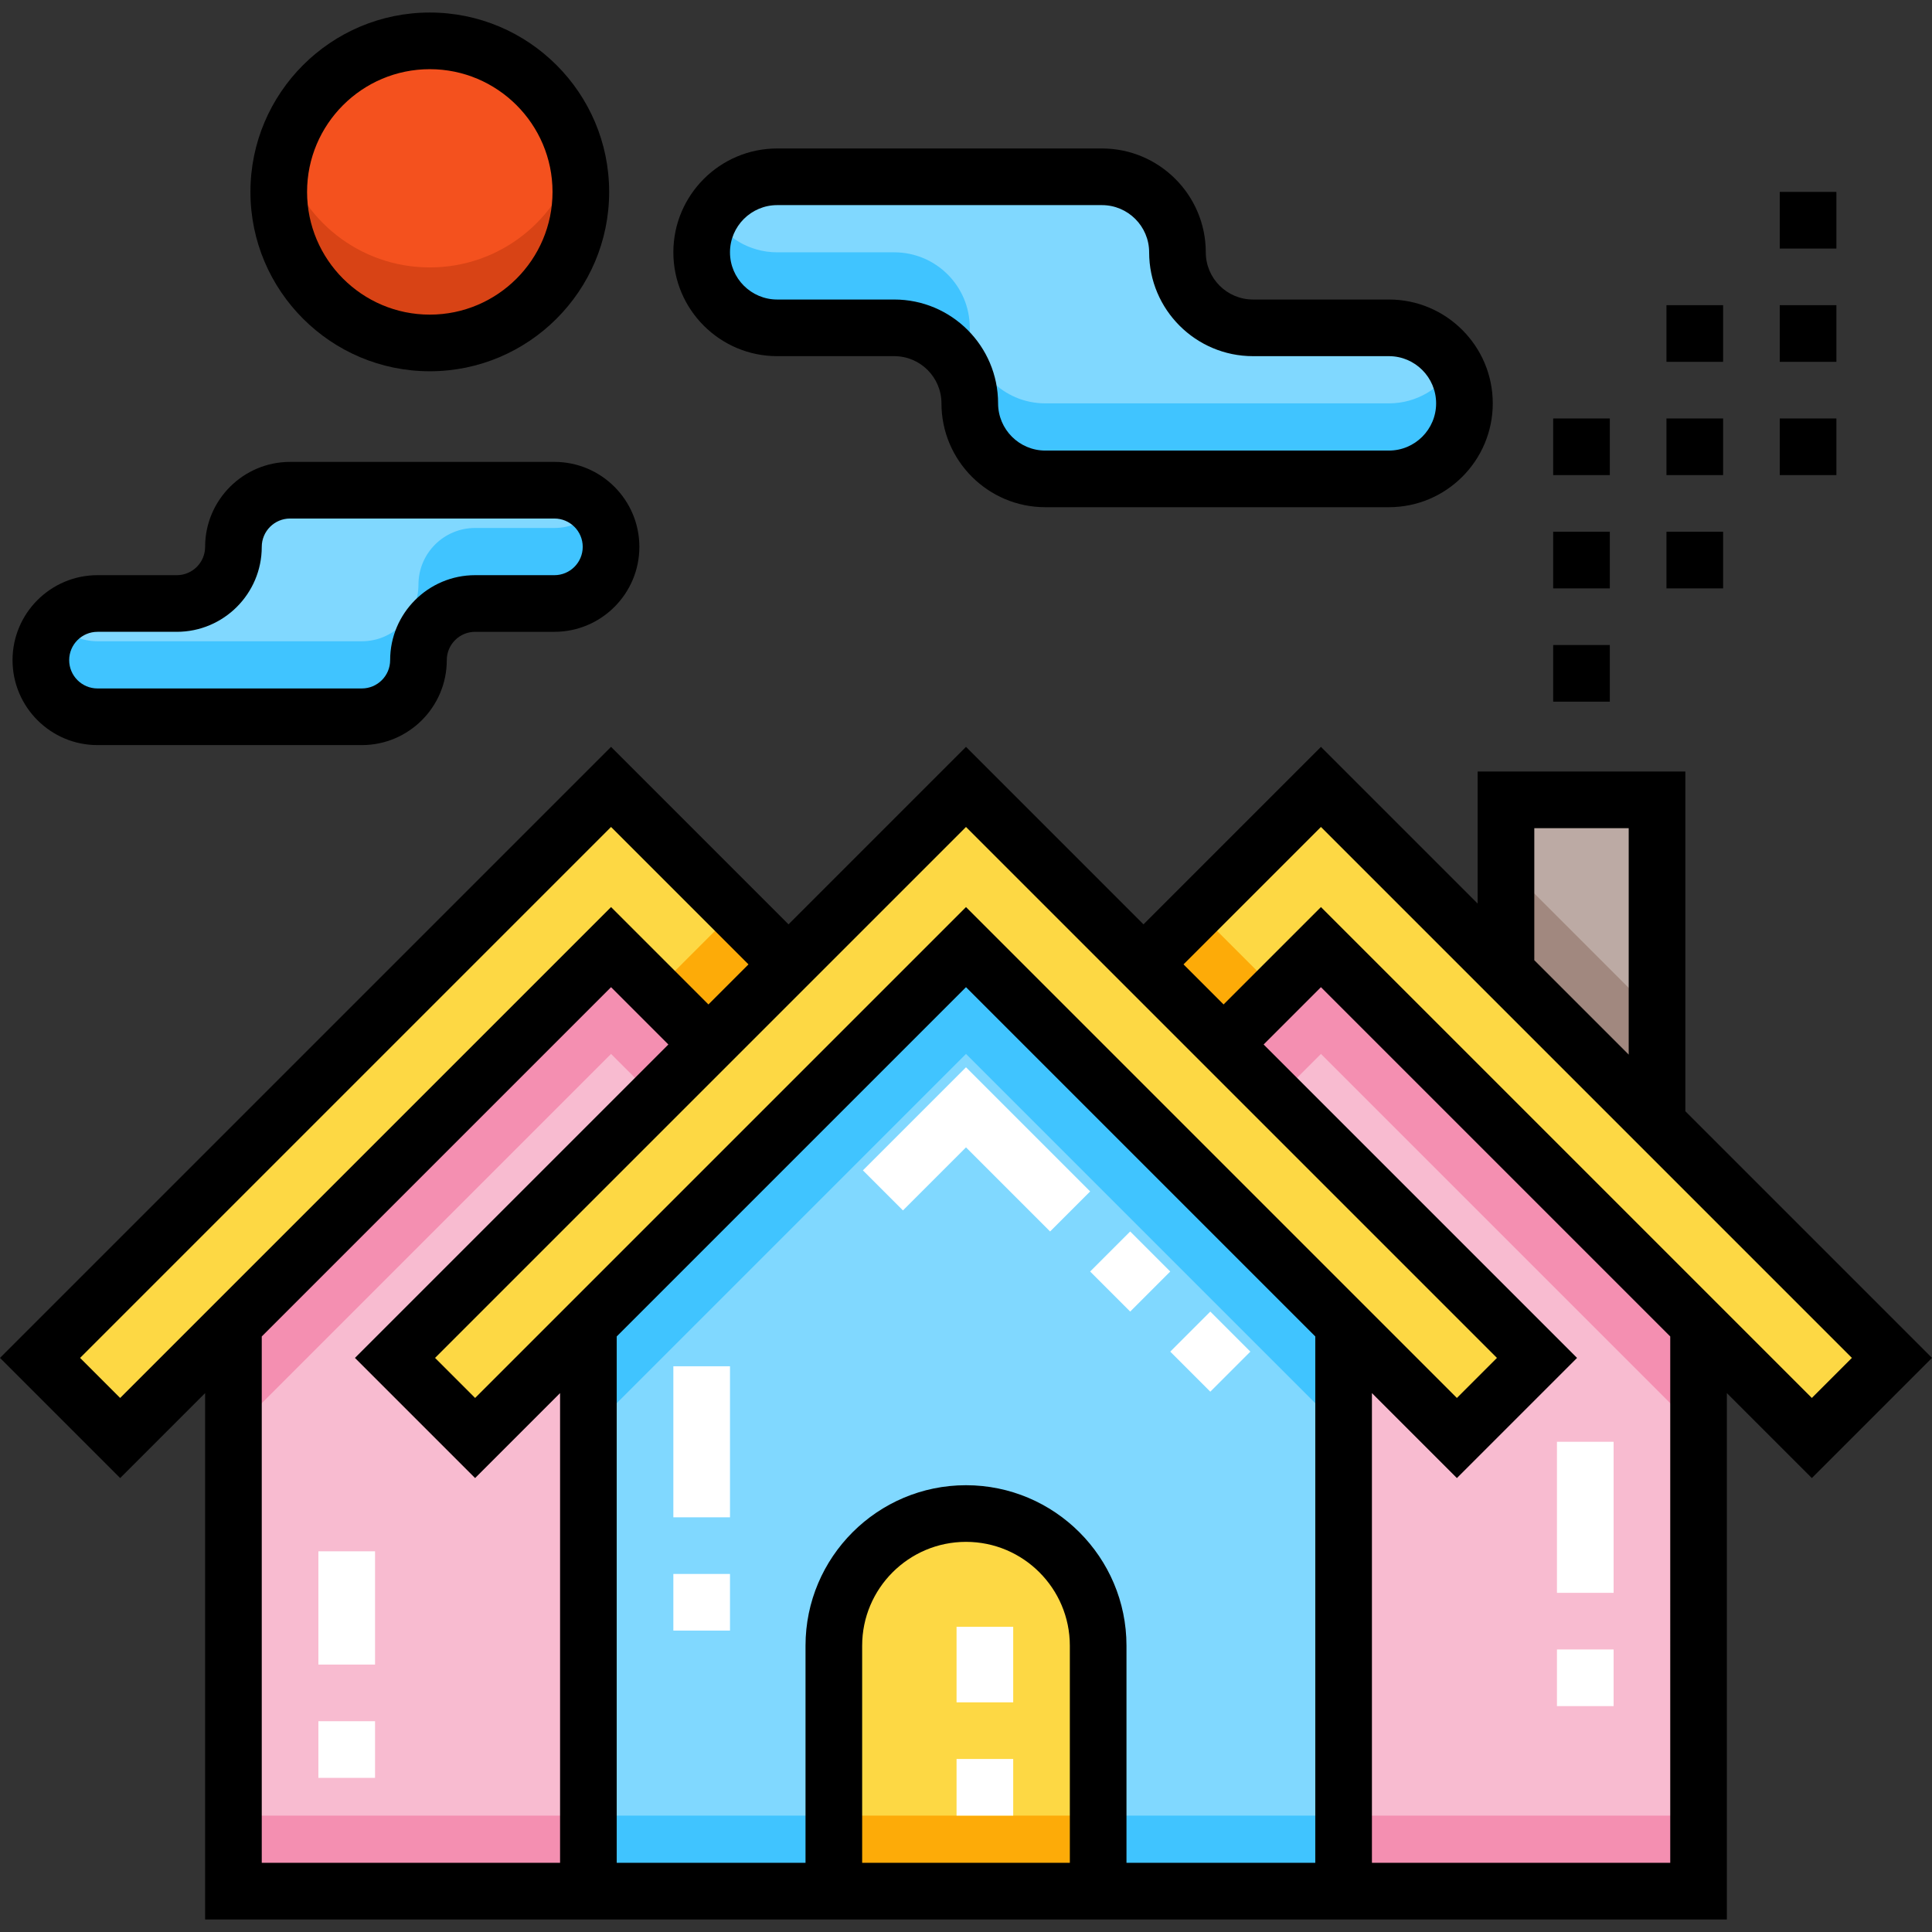 <?xml version="1.0" encoding="iso-8859-1"?>
<!-- Generator: Adobe Illustrator 19.0.0, SVG Export Plug-In . SVG Version: 6.00 Build 0)  -->
<svg version="1.1" id="Capa_1" xmlns="http://www.w3.org/2000/svg" xmlns:xlink="http://www.w3.org/1999/xlink" x="0px" y="0px"
	 viewBox="0 0 512 512" style="enable-background:new 0 0 512 512;" xml:space="preserve">
<rect x="0" y="0" width="512" height="512" fill="#333333" stroke="none"/>
<g>
	<polygon style="fill:#F8BBD0;" points="262.004,351.067 161.934,250.996 61.863,351.067 61.863,501.172 262.004,501.172 	"/>
	<polygon style="fill:#F8BBD0;" points="450.136,351.067 350.066,250.996 249.996,351.067 249.996,501.172 450.136,501.172 	"/>
</g>
<g>
	<rect x="61.863" y="481.158" style="fill:#F48FB1;" width="200.141" height="20.014"/>
	<rect x="249.996" y="481.158" style="fill:#F48FB1;" width="200.141" height="20.014"/>
</g>
<g>
	<polygon style="fill:#FDD844;" points="187.739,276.802 208.967,255.573 161.934,208.541 10.613,359.859 31.842,381.088 
		161.934,250.996 	"/>
	<polygon style="fill:#FDD844;" points="350.066,208.541 303.033,255.573 324.261,276.802 350.066,250.996 480.158,381.088 
		501.385,359.859 	"/>
</g>
<polygon style="fill:#BCAAA4;" points="439.129,297.602 439.129,211.969 399.101,211.969 399.101,257.574 "/>
<polygon style="fill:#A1887F;" points="399.101,229.27 399.101,257.574 439.129,297.602 439.129,269.298 "/>
<g>
	<polygon style="fill:#F48FB1;" points="310.109,290.954 324.261,305.105 350.066,279.3 450.136,379.371 450.136,351.067 
		350.066,250.996 	"/>
	<polygon style="fill:#F48FB1;" points="161.934,250.996 61.863,351.067 61.863,379.371 161.934,279.3 187.738,305.105 
		201.891,290.954 	"/>
</g>
<polygon style="fill:#80D8FF;" points="356.07,351.067 256,250.996 155.93,351.067 155.93,501.172 356.07,501.172 "/>
<rect x="155.93" y="481.158" style="fill:#40C4FF;" width="200.141" height="20.014"/>
<g>
	<path style="fill:#FDD844;" d="M256,401.102L256,401.102c-19.344,0-35.025,15.681-35.025,35.025v65.046h70.049v-65.046
		C291.025,416.783,275.344,401.102,256,401.102z"/>
	<polygon style="fill:#FDD844;" points="256,208.541 104.68,359.859 125.909,381.088 256,250.996 386.091,381.088 407.319,359.859 	
		"/>
</g>
<circle style="fill:#F4511E;" cx="113.9" cy="50.856" r="40.028"/>
<g>
	<path style="fill:#80D8FF;" d="M257.001,106.895L257.001,106.895c0-11.054-8.96-20.014-20.014-20.014h-31.022
		c-11.054,0-20.014-8.96-20.014-20.014l0,0c0-11.054,8.96-20.014,20.014-20.014h86.061c11.054,0,20.014,8.96,20.014,20.014l0,0
		c0,11.054,8.96,20.014,20.014,20.014h36.025c11.054,0,20.014,8.96,20.014,20.014l0,0c0,11.054-8.96,20.014-20.014,20.014h-91.064
		C265.961,126.909,257.001,117.949,257.001,106.895z"/>
	<path style="fill:#80D8FF;" d="M61.863,144.922L61.863,144.922c0,8.29-6.721,15.011-15.011,15.011H25.838
		c-8.29,0-15.011,6.721-15.011,15.011l0,0c0,8.29,6.721,15.011,15.011,15.011h70.049c8.29,0,15.011-6.721,15.011-15.011l0,0
		c0-8.29,6.721-15.011,15.011-15.011h21.015c8.29,0,15.011-6.721,15.011-15.011l0,0c0-8.29-6.721-15.011-15.011-15.011H76.874
		C68.584,129.911,61.863,136.632,61.863,144.922z"/>
</g>
<path style="fill:#D84315;" d="M113.9,70.87c-18.651,0-34.323-12.757-38.767-30.021c-0.824,3.198-1.261,6.552-1.261,10.007
	c0,22.107,17.922,40.028,40.028,40.028s40.028-17.922,40.028-40.028c0-3.455-0.438-6.809-1.261-10.007
	C148.223,58.113,132.551,70.87,113.9,70.87z"/>
<g>
	<path style="fill:#40C4FF;" d="M368.079,106.895h-91.064c-11.054,0-20.014-8.96-20.014-20.014s-8.96-20.014-20.014-20.014h-31.022
		c-7.403,0-13.853-4.031-17.315-10.007c-1.706,2.946-2.699,6.357-2.699,10.007c0,11.054,8.96,20.014,20.014,20.014h31.022
		c11.054,0,20.014,8.96,20.014,20.014s8.96,20.014,20.014,20.014h91.064c11.054,0,20.014-8.96,20.014-20.014
		c0-3.65-0.993-7.061-2.699-10.007C381.932,102.864,375.482,106.895,368.079,106.895z"/>
	<path style="fill:#40C4FF;" d="M146.923,139.918h-21.015c-8.29,0-15.011,6.721-15.011,15.011s-6.721,15.011-15.011,15.011H25.838
		c-4.44,0-8.418-1.939-11.166-5.004c-2.383,2.657-3.845,6.157-3.845,10.007c0,8.29,6.721,15.011,15.011,15.011h70.049
		c8.29,0,15.011-6.721,15.011-15.011s6.721-15.011,15.011-15.011h21.015c8.29,0,15.011-6.721,15.011-15.011
		c0-3.85-1.462-7.35-3.845-10.007C155.341,137.979,151.363,139.918,146.923,139.918z"/>
</g>
<rect x="220.975" y="481.158" style="fill:#FDAB08;" width="70.049" height="20.014"/>
<polygon style="fill:#40C4FF;" points="155.93,351.067 155.93,379.371 256,279.3 356.07,379.371 356.07,351.067 256,250.996 "/>
<g>
	
		<rect x="176.27" y="249.101" transform="matrix(0.707 -0.707 0.707 0.707 -127.192 211.146)" style="fill:#FDAB08;" width="30.021" height="20.014"/>
	
		<rect x="310.713" y="244.096" transform="matrix(-0.707 0.707 -0.707 -0.707 730.72 215.538)" style="fill:#FDAB08;" width="20.014" height="30.021"/>
</g>
<path d="M512,359.859l-65.366-65.366v-90.029h-55.039v34.992l-41.529-41.529l-47.033,47.033L256,197.926l-47.033,47.033
	l-47.033-47.033L0,359.859l31.842,31.842l22.516-22.516v139.492h403.284V369.186l22.516,22.516L512,359.859z M406.606,219.474
	h25.018v60.009l-25.018-25.018V219.474z M350.066,219.154l140.706,140.705l-10.614,10.614L350.066,240.382l-25.805,25.805
	l-10.614-10.614L350.066,219.154z M396.706,359.859l-10.614,10.614l0,0L256,240.382L125.909,370.473l0,0l-10.614-10.614L256,219.154
	L396.706,359.859z M21.228,359.859l140.706-140.705l36.419,36.419l-10.613,10.614l-25.805-25.805L31.842,370.473L21.228,359.859z
	 M69.369,493.667V354.175l92.565-92.565l15.191,15.191l-83.058,83.058l31.842,31.842l22.516-22.516v124.482H69.369z
	 M283.519,493.667h-55.039v-57.54c0-15.175,12.345-27.519,27.519-27.519c15.175,0,27.519,12.345,27.519,27.519V493.667z
	 M348.565,493.667H298.53v-57.54c0-23.451-19.078-42.53-42.53-42.53s-42.53,19.078-42.53,42.53v57.54h-50.035V354.175L256,261.61
	l92.565,92.565V493.667z M442.631,493.667h-79.056V369.186l22.516,22.516l31.842-31.842l-83.058-83.058l15.191-15.191l92.565,92.565
	V493.667z"/>
<rect x="411.609" y="170.94" width="15.011" height="15.011"/>
<rect x="411.609" y="110.898" width="15.011" height="15.011"/>
<rect x="411.609" y="140.919" width="15.011" height="15.011"/>
<rect x="441.63" y="110.898" width="15.011" height="15.011"/>
<rect x="441.63" y="140.919" width="15.011" height="15.011"/>
<rect x="441.63" y="80.877" width="15.011" height="15.011"/>
<rect x="471.652" y="50.856" width="15.011" height="15.011"/>
<rect x="471.652" y="80.877" width="15.011" height="15.011"/>
<rect x="471.652" y="110.898" width="15.011" height="15.011"/>
<path d="M113.9,98.389c26.209,0,47.533-21.324,47.533-47.533S140.11,3.322,113.9,3.322S66.367,24.646,66.367,50.856
	S87.69,98.389,113.9,98.389z M113.9,18.333c17.933,0,32.523,14.59,32.523,32.523s-14.59,32.523-32.523,32.523
	s-32.523-14.59-32.523-32.523S95.966,18.333,113.9,18.333z"/>
<path d="M205.965,94.386h31.022c6.898,0,12.509,5.611,12.509,12.509c0,15.175,12.345,27.519,27.519,27.519h91.064
	c15.175,0,27.519-12.345,27.519-27.519s-12.345-27.519-27.519-27.519h-36.025c-6.898,0-12.509-5.611-12.509-12.509
	c0-15.175-12.345-27.519-27.519-27.519h-86.061c-15.175,0-27.519,12.345-27.519,27.519S190.79,94.386,205.965,94.386z
	 M205.965,54.358h86.061c6.898,0,12.509,5.611,12.509,12.509c0,15.175,12.345,27.519,27.519,27.519h36.025
	c6.898,0,12.509,5.611,12.509,12.509c0,6.898-5.611,12.509-12.509,12.509h-91.064c-6.898,0-12.509-5.611-12.509-12.509
	c0-15.175-12.345-27.519-27.519-27.519h-31.022c-6.898,0-12.509-5.611-12.509-12.509C193.456,59.969,199.067,54.358,205.965,54.358z
	"/>
<path d="M25.838,197.459h70.049c12.416,0,22.516-10.1,22.516-22.516c0-4.139,3.366-7.505,7.505-7.505h21.015
	c12.416,0,22.516-10.1,22.516-22.516s-10.1-22.516-22.516-22.516H76.874c-12.416,0-22.516,10.1-22.516,22.516
	c0,4.139-3.366,7.505-7.505,7.505H25.838c-12.416,0-22.516,10.1-22.516,22.516S13.422,197.459,25.838,197.459z M25.838,167.438
	h21.015c12.416,0,22.516-10.1,22.516-22.516c0-4.139,3.366-7.505,7.505-7.505h70.049c4.139,0,7.505,3.366,7.505,7.505
	s-3.366,7.505-7.505,7.505h-21.015c-12.416,0-22.516,10.1-22.516,22.516c0,4.139-3.366,7.505-7.505,7.505H25.838
	c-4.139,0-7.505-3.366-7.505-7.505S21.699,167.438,25.838,167.438z"/>
<g>
	<path style="fill:#FFFFFF;" d="M99.39,471.151H84.379v-15.011H99.39V471.151z M99.39,441.13H84.379v-30.021H99.39V441.13z"/>
	<path style="fill:#FFFFFF;" d="M427.621,452.138H412.61v-15.011h15.011V452.138z M427.621,422.117H412.61v-40.028h15.011V422.117z"
		/>
	<path style="fill:#FFFFFF;" d="M193.456,432.124h-15.011v-15.011h15.011V432.124z M193.456,402.103h-15.011v-40.028h15.011V402.103
		z"/>
	<path style="fill:#FFFFFF;" d="M320.742,368.808l-10.613-10.613l10.613-10.613l10.613,10.613L320.742,368.808z M299.514,347.58
		L288.9,336.967l10.613-10.613l10.613,10.613L299.514,347.58z M278.286,326.352l-22.287-22.287l-16.709,16.709l-10.613-10.613
		l27.322-27.322l32.9,32.9L278.286,326.352z"/>
	<path style="fill:#FFFFFF;" d="M268.509,481.158h-15.011v-15.011h15.011V481.158z M268.509,451.137h-15.011v-20.014h15.011V451.137
		z"/>
</g>
<g>
</g>
<g>
</g>
<g>
</g>
<g>
</g>
<g>
</g>
<g>
</g>
<g>
</g>
<g>
</g>
<g>
</g>
<g>
</g>
<g>
</g>
<g>
</g>
<g>
</g>
<g>
</g>
<g>
</g>
</svg>
